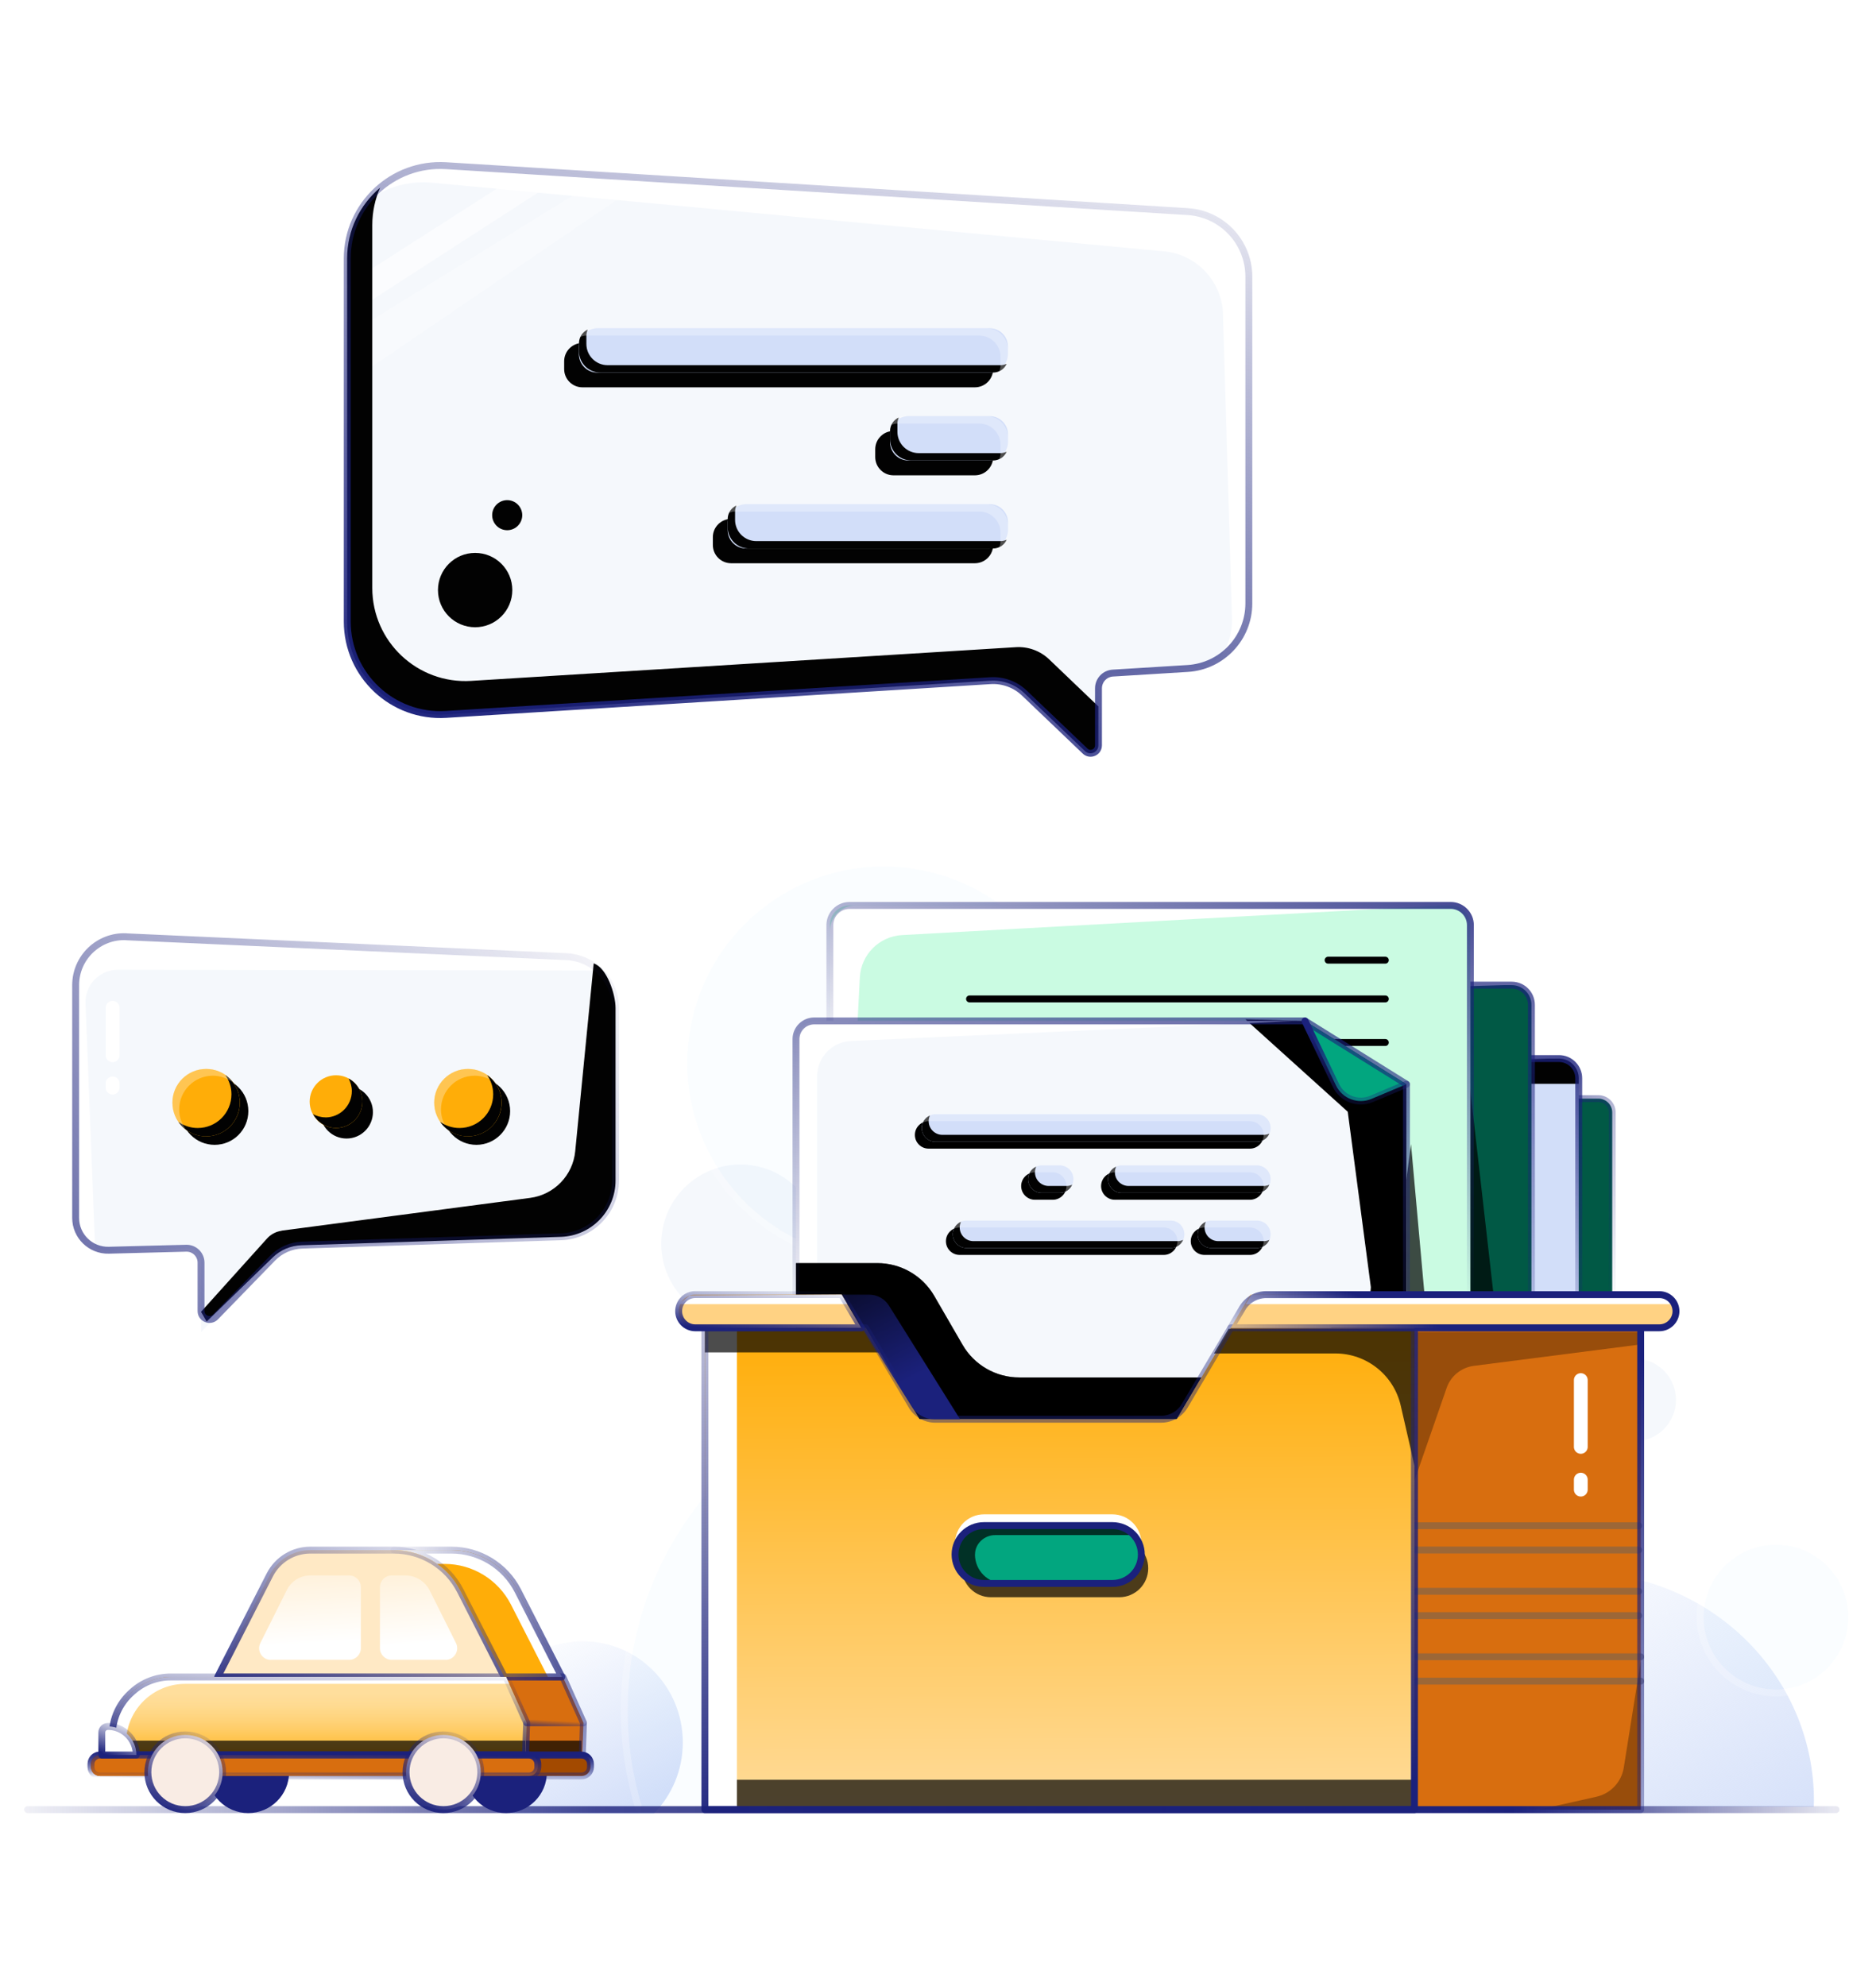 <svg xmlns="http://www.w3.org/2000/svg" width="272" height="288" viewBox="0 0 272 288" fill="none">
<path d="M237 209C240.314 209 243 206.314 243 203C243 199.686 240.314 197 237 197C233.686 197 231 199.686 231 203C231 206.314 233.686 209 237 209Z" fill="#F5F8FC"/>
<circle cx="107.352" cy="180.351" r="11.48" transform="rotate(100.319 107.352 180.351)" fill="#F5F8FC"/>
<g filter="url(#filter0_b_2334_32085)">
<circle cx="128.145" cy="154.145" r="28.5" transform="rotate(100.319 128.145 154.145)" fill="#90CAFF" fill-opacity="0.05"/>
<circle cx="128.145" cy="154.145" r="29" transform="rotate(100.319 128.145 154.145)" stroke="url(#paint0_linear_2334_32085)" stroke-linecap="round" stroke-linejoin="round"/>
</g>
<path d="M94.803 263C97.397 260.348 99 256.699 99 252.678C99 244.572 92.508 238 84.5 238C76.492 238 70 244.572 70 252.678C70 256.706 71.603 260.348 74.197 263H94.797H94.803Z" fill="url(#paint1_linear_2334_32085)"/>
<g filter="url(#filter1_b_2334_32085)">
<path d="M187.939 262C189.273 257.563 190 252.87 190 248.01C190 220.946 167.844 199 140.5 199C113.156 199 91 220.937 91 248.01C91 252.87 91.727 257.573 93.061 262H187.939V262Z" fill="#90CAFF" fill-opacity="0.05"/>
<path d="M92.582 262.144C92.646 262.355 92.841 262.5 93.061 262.5H187.939V262L188.418 262.144C189.766 257.662 190.5 252.921 190.5 248.01C190.5 220.666 168.116 198.5 140.5 198.5C112.885 198.5 90.5 220.656 90.5 248.01C90.5 252.92 91.234 257.672 92.582 262.144Z" stroke="url(#paint2_linear_2334_32085)" stroke-linecap="round" stroke-linejoin="round"/>
</g>
<path d="M262.975 262C262.975 261.722 263 261.432 263 261.155C263 242.844 247.777 228 229 228C210.223 228 195 242.844 195 261.155C195 261.444 195.012 261.722 195.025 262H262.975V262Z" fill="url(#paint3_linear_2334_32085)"/>
<g filter="url(#filter2_b_2334_32085)">
<path d="M257.5 245C263.299 245 268 240.299 268 234.5C268 228.701 263.299 224 257.5 224C251.701 224 247 228.701 247 234.5C247 240.299 251.701 245 257.5 245Z" fill="#90CAFF" fill-opacity="0.05"/>
<path d="M257.5 245.5C263.575 245.5 268.5 240.575 268.5 234.5C268.5 228.425 263.575 223.5 257.5 223.5C251.425 223.5 246.5 228.425 246.5 234.5C246.5 240.575 251.425 245.5 257.5 245.5Z" stroke="url(#paint4_linear_2334_32085)" stroke-linecap="round" stroke-linejoin="round"/>
</g>
<path d="M233.754 195.736H145.244V161.316C145.244 160.216 146.144 159.316 147.244 159.316H231.754C232.854 159.316 233.754 160.216 233.754 161.316V195.736Z" fill="#015945"/>
<g style="mix-blend-mode:overlay" opacity="0.7">
<path d="M233.351 192.867H221.191V195.727H233.351V192.867Z" fill="black"/>
</g>
<path d="M233.754 195.736H145.244V161.316C145.244 160.216 146.144 159.316 147.244 159.316H231.754C232.854 159.316 233.754 160.216 233.754 161.316V195.736Z" stroke="url(#paint6_linear_2334_32085)" stroke-linecap="round" stroke-linejoin="round"/>
<path d="M228.91 207.766H136.04V156.366C136.04 154.786 137.32 153.506 138.9 153.506H226.04C227.62 153.506 228.9 154.786 228.9 156.366V207.766H228.91Z" fill="#D2DEF9"/>
<g style="mix-blend-mode:overlay">
<path d="M228.899 157.166V156.366C228.899 154.786 227.619 153.506 226.039 153.506H138.899C137.319 153.506 136.039 154.786 136.039 156.366V157.166H228.909H228.899Z" fill="#020202"/>
</g>
<path d="M225.129 153.506H139.809C137.729 153.506 136.039 155.196 136.039 157.276V207.756H137.359L138.589 160.846C138.639 158.206 140.759 156.066 143.399 155.986L225.139 153.496" fill="white"/>
<g style="mix-blend-mode:overlay" opacity="0.7">
<path d="M228.897 192.807H216.617V196.997H228.897V192.807Z" fill="black"/>
</g>
<path d="M228.91 207.766H136.04V156.366C136.04 154.786 137.32 153.506 138.9 153.506H226.04C227.62 153.506 228.9 154.786 228.9 156.366V207.766H228.91Z" stroke="url(#paint7_linear_2334_32085)" stroke-linecap="round" stroke-linejoin="round"/>
<path d="M222.051 197.117H129.181V145.717C129.181 144.137 130.461 142.857 132.041 142.857H219.181C220.761 142.857 222.041 144.137 222.041 145.717V197.117H222.051Z" fill="#015945"/>
<path d="M218.27 142.858H132.95C130.87 142.858 129.18 144.548 129.18 146.628V197.108H130.5L131.73 150.198C131.78 147.558 133.9 145.418 136.54 145.338L218.28 142.848" fill="white"/>
<g style="mix-blend-mode:overlay" opacity="0.7">
<path d="M222.038 196.348H209.758V192.158L212.738 154.238L216.788 189.838C216.938 191.158 218.058 192.158 219.388 192.158H222.038V196.348Z" fill="black"/>
</g>
<path d="M222.051 197.117H129.181V145.717C129.181 144.137 130.461 142.857 132.041 142.857H219.181C220.761 142.857 222.041 144.137 222.041 145.717V197.117H222.051Z" stroke="url(#paint8_linear_2334_32085)" stroke-linecap="round" stroke-linejoin="round"/>
<path d="M213.191 200.557H120.321L120.321 134.157C120.321 132.577 121.601 131.297 123.181 131.297H210.331C211.911 131.297 213.191 132.577 213.191 134.157V200.557Z" fill="#cafbe2"/>
<g style="mix-blend-mode:overlay">
<path d="M200.859 139.236H192.559" stroke="black" stroke-linecap="round" stroke-linejoin="round"/>
</g>
<g style="mix-blend-mode:overlay">
<path d="M200.86 144.857H140.57" stroke="black" stroke-linecap="round" stroke-linejoin="round"/>
</g>
<g style="mix-blend-mode:overlay">
<path d="M200.86 151.176H140.57" stroke="black" stroke-linecap="round" stroke-linejoin="round"/>
</g>
<path d="M209.418 131.287H124.098C122.018 131.287 120.328 132.977 120.328 135.057V200.537H121.648L124.668 141.737C124.838 138.427 127.478 135.787 130.778 135.597L209.418 131.277" fill="white"/>
<g style="mix-blend-mode:overlay" opacity="0.7">
<path d="M206.72 189.746L204.58 165.916L201 192.866H200.91V197.056H213.19V192.866H210.13C208.36 192.866 206.87 191.516 206.72 189.746Z" fill="black"/>
</g>
<path d="M213.191 200.557H120.321L120.321 134.157C120.321 132.577 121.601 131.297 123.181 131.297H210.331C211.911 131.297 213.191 132.577 213.191 134.157V200.557Z" stroke="url(#paint9_linear_2334_32085)" stroke-linecap="round" stroke-linejoin="round"/>
<path d="M203.92 220.747H115.41V150.047C115.41 148.947 116.31 148.047 117.41 148.047H189.21L203.92 157.217V220.737V220.747Z" fill="#F5F8FC"/>
<g style="mix-blend-mode:overlay">
<path d="M196.359 190.636L180.129 199.706L203.909 198.346V157.226L189.199 148.056L180.569 147.816L195.409 161.216L198.759 186.646C198.719 188.306 197.799 189.826 196.349 190.636H196.359Z" fill="black"/>
</g>
<path d="M189.211 148.047L193.701 157.397C194.621 159.317 196.891 160.177 198.861 159.347L203.921 157.217L189.211 148.047Z" fill="#02a67f"/>
<g style="mix-blend-mode:soft-light">
<path d="M181.228 162.586H134.638C133.539 162.586 132.648 163.477 132.648 164.576C132.648 165.675 133.539 166.566 134.638 166.566H181.228C182.327 166.566 183.218 165.675 183.218 164.576C183.218 163.477 182.327 162.586 181.228 162.586Z" fill="black"/>
</g>
<path d="M182.228 161.586H135.638C134.539 161.586 133.648 162.477 133.648 163.576C133.648 164.675 134.539 165.566 135.638 165.566H182.228C183.327 165.566 184.218 164.675 184.218 163.576C184.218 162.477 183.327 161.586 182.228 161.586Z" fill="#D2DEF9"/>
<g style="mix-blend-mode:overlay">
<path d="M183.228 164.566H136.638C135.538 164.566 134.648 163.676 134.648 162.576C134.648 162.286 134.718 162.016 134.828 161.766C134.138 162.076 133.648 162.766 133.648 163.576C133.648 164.676 134.538 165.566 135.638 165.566H182.228C183.038 165.566 183.728 165.086 184.038 164.386C183.788 164.496 183.518 164.566 183.228 164.566Z" fill="#020202"/>
</g>
<path opacity="0.3" d="M182.228 161.586H135.638C134.828 161.586 134.138 162.066 133.828 162.766C134.078 162.656 134.348 162.586 134.638 162.586H181.228C182.328 162.586 183.218 163.476 183.218 164.576C183.218 164.866 183.148 165.136 183.038 165.386C183.728 165.076 184.218 164.386 184.218 163.576C184.218 162.476 183.328 161.586 182.228 161.586Z" fill="white"/>
<g style="mix-blend-mode:soft-light">
<path d="M181.228 170H161.638C160.539 170 159.648 170.891 159.648 171.99C159.648 173.089 160.539 173.98 161.638 173.98H181.228C182.327 173.98 183.218 173.089 183.218 171.99C183.218 170.891 182.327 170 181.228 170Z" fill="black"/>
</g>
<path d="M182.228 169H162.638C161.539 169 160.648 169.891 160.648 170.99C160.648 172.089 161.539 172.98 162.638 172.98H182.228C183.327 172.98 184.218 172.089 184.218 170.99C184.218 169.891 183.327 169 182.228 169Z" fill="#D2DEF9"/>
<g style="mix-blend-mode:overlay">
<path d="M183.228 171.98H163.638C162.538 171.98 161.648 171.09 161.648 169.99C161.648 169.7 161.718 169.43 161.828 169.18C161.138 169.49 160.648 170.18 160.648 170.99C160.648 172.09 161.538 172.98 162.638 172.98H182.228C183.038 172.98 183.728 172.5 184.038 171.8C183.788 171.91 183.518 171.98 183.228 171.98Z" fill="#020202"/>
</g>
<path opacity="0.3" d="M182.228 169H162.638C161.828 169 161.138 169.48 160.828 170.18C161.078 170.07 161.348 170 161.638 170H181.228C182.328 170 183.218 170.89 183.218 171.99C183.218 172.28 183.148 172.55 183.038 172.8C183.728 172.49 184.218 171.8 184.218 170.99C184.218 169.89 183.328 169 182.228 169Z" fill="white"/>
<g style="mix-blend-mode:soft-light">
<path d="M152.639 170H150.049C148.95 170 148.059 170.891 148.059 171.99C148.059 173.089 148.95 173.98 150.049 173.98H152.639C153.738 173.98 154.629 173.089 154.629 171.99C154.629 170.891 153.738 170 152.639 170Z" fill="black"/>
</g>
<path d="M153.639 169H151.049C149.95 169 149.059 169.891 149.059 170.99C149.059 172.089 149.95 172.98 151.049 172.98H153.639C154.738 172.98 155.629 172.089 155.629 170.99C155.629 169.891 154.738 169 153.639 169Z" fill="#D2DEF9"/>
<g style="mix-blend-mode:overlay">
<path d="M154.639 171.98H152.049C150.949 171.98 150.059 171.09 150.059 169.99C150.059 169.7 150.129 169.43 150.239 169.18C149.549 169.49 149.059 170.18 149.059 170.99C149.059 172.09 149.949 172.98 151.049 172.98H153.639C154.449 172.98 155.139 172.5 155.449 171.8C155.199 171.91 154.929 171.98 154.639 171.98Z" fill="#020202"/>
</g>
<path opacity="0.3" d="M153.638 169H151.048C150.238 169 149.548 169.48 149.238 170.18C149.488 170.07 149.758 170 150.048 170H152.638C153.738 170 154.628 170.89 154.628 171.99C154.628 172.28 154.558 172.55 154.448 172.8C155.138 172.49 155.628 171.8 155.628 170.99C155.628 169.89 154.738 169 153.638 169Z" fill="white"/>
<g style="mix-blend-mode:soft-light">
<path d="M181.228 178H174.638C173.539 178 172.648 178.891 172.648 179.99C172.648 181.089 173.539 181.98 174.638 181.98H181.228C182.327 181.98 183.218 181.089 183.218 179.99C183.218 178.891 182.327 178 181.228 178Z" fill="black"/>
</g>
<path d="M182.228 177H175.638C174.539 177 173.648 177.891 173.648 178.99C173.648 180.089 174.539 180.98 175.638 180.98H182.228C183.327 180.98 184.218 180.089 184.218 178.99C184.218 177.891 183.327 177 182.228 177Z" fill="#D2DEF9"/>
<g style="mix-blend-mode:overlay">
<path d="M183.228 179.98H176.638C175.538 179.98 174.648 179.09 174.648 177.99C174.648 177.7 174.718 177.43 174.828 177.18C174.138 177.49 173.648 178.18 173.648 178.99C173.648 180.09 174.538 180.98 175.638 180.98H182.228C183.038 180.98 183.728 180.5 184.038 179.8C183.788 179.91 183.518 179.98 183.228 179.98Z" fill="#020202"/>
</g>
<path opacity="0.3" d="M182.228 177H175.638C174.828 177 174.138 177.48 173.828 178.18C174.078 178.07 174.348 178 174.638 178H181.228C182.328 178 183.218 178.89 183.218 179.99C183.218 180.28 183.148 180.55 183.038 180.8C183.728 180.49 184.218 179.8 184.218 178.99C184.218 177.89 183.328 177 182.228 177Z" fill="white"/>
<g style="mix-blend-mode:soft-light">
<path d="M168.728 178H139.138C138.039 178 137.148 178.891 137.148 179.99C137.148 181.089 138.039 181.98 139.138 181.98H168.728C169.827 181.98 170.718 181.089 170.718 179.99C170.718 178.891 169.827 178 168.728 178Z" fill="black"/>
</g>
<path d="M169.728 177H140.138C139.039 177 138.148 177.891 138.148 178.99C138.148 180.089 139.039 180.98 140.138 180.98H169.728C170.827 180.98 171.718 180.089 171.718 178.99C171.718 177.891 170.827 177 169.728 177Z" fill="#D2DEF9"/>
<g style="mix-blend-mode:overlay">
<path d="M170.728 179.98H141.138C140.038 179.98 139.148 179.09 139.148 177.99C139.148 177.7 139.218 177.43 139.328 177.18C138.638 177.49 138.148 178.18 138.148 178.99C138.148 180.09 139.038 180.98 140.138 180.98H169.728C170.538 180.98 171.228 180.5 171.538 179.8C171.288 179.91 171.018 179.98 170.728 179.98Z" fill="#020202"/>
</g>
<path opacity="0.3" d="M169.728 177H140.138C139.328 177 138.638 177.48 138.328 178.18C138.578 178.07 138.848 178 139.138 178H168.728C169.828 178 170.718 178.89 170.718 179.99C170.718 180.28 170.648 180.55 170.538 180.8C171.228 180.49 171.718 179.8 171.718 178.99C171.718 177.89 170.828 177 169.728 177Z" fill="white"/>
<path d="M188.198 148.047H118.478C116.778 148.047 115.398 149.427 115.398 151.127V200.677H118.478V156.067C118.478 153.307 120.668 151.047 123.418 150.957L188.188 148.037L188.198 148.047Z" fill="white"/>
<g style="mix-blend-mode:overlay">
<path d="M115.41 205.806V183.166H127.22C130.61 183.166 133.75 184.976 135.45 187.906L139.56 195.006C141.26 197.946 144.39 199.746 147.79 199.746H174.2L170.62 205.796H115.41V205.806Z" fill="black"/>
</g>
<g style="mix-blend-mode:overlay" opacity="0.4">
<path d="M115.41 205.806V183.166H127.22C130.61 183.166 133.75 184.976 135.45 187.906L139.56 195.006C141.26 197.946 144.39 199.746 147.79 199.746H174.2L170.62 205.796H115.41V205.806Z" fill="black"/>
</g>
<path d="M115.41 202.547V150.687C115.41 149.227 116.59 148.047 118.05 148.047H189.21L203.92 157.217V202.537" stroke="url(#paint10_linear_2334_32085)" stroke-linecap="round" stroke-linejoin="round"/>
<path d="M205.069 262.416H237.879V192.546H205.069V262.416Z" fill="#996CF7"/>
<path d="M205.069 262.416H237.879V192.546H205.069V262.416Z" fill="#D86E0F"/>
<g style="mix-blend-mode:overlay" opacity="0.5">
<path d="M205.078 243.785H237.888" stroke="#606060" stroke-linecap="round" stroke-linejoin="round"/>
</g>
<g style="mix-blend-mode:overlay" opacity="0.5">
<path d="M205.078 240.256H237.888" stroke="#606060" stroke-linecap="round" stroke-linejoin="round"/>
</g>
<g style="mix-blend-mode:overlay" opacity="0.5">
<path d="M204.789 224.775H237.599" stroke="#606060" stroke-linecap="round" stroke-linejoin="round"/>
</g>
<g style="mix-blend-mode:overlay" opacity="0.5">
<path d="M204.789 221.246H237.599" stroke="#606060" stroke-linecap="round" stroke-linejoin="round"/>
</g>
<g style="mix-blend-mode:overlay" opacity="0.5">
<path d="M204.789 234.285H237.599" stroke="#606060" stroke-linecap="round" stroke-linejoin="round"/>
</g>
<g style="mix-blend-mode:overlay" opacity="0.5">
<path d="M204.789 230.756H237.599" stroke="#606060" stroke-linecap="round" stroke-linejoin="round"/>
</g>
<g style="mix-blend-mode:overlay" opacity="0.3">
<path d="M205.078 214.716L209.748 201.266C210.348 199.536 211.868 198.306 213.688 198.066L237.888 194.956V193.166H205.078V214.706V214.716Z" fill="black"/>
</g>
<g style="mix-blend-mode:overlay" opacity="0.3">
<path d="M237.89 240.877L235.43 256.327C235.1 258.407 233.53 260.087 231.47 260.547L223.09 262.427H237.89V240.887V240.877Z" fill="black"/>
</g>
<path d="M205.069 262.416H237.879V192.546H205.069V262.416Z" stroke="url(#paint11_linear_2334_32085)" stroke-linecap="round" stroke-linejoin="round"/>
<path d="M125.499 192.547L133.339 205.807H170.609L178.459 192.547H205.079V262.417H102.199V192.547H125.499Z" fill="url(#paint12_linear_2334_32085)"/>
<g style="mix-blend-mode:overlay" opacity="0.7">
<path d="M143.67 231.617H162.28C164.6 231.617 166.48 229.739 166.48 227.422C166.48 225.105 164.6 223.227 162.28 223.227H143.67C141.351 223.227 139.47 225.105 139.47 227.422C139.47 229.739 141.351 231.617 143.67 231.617Z" fill="black"/>
</g>
<path d="M142.67 227.986H161.28C163.6 227.986 165.48 226.108 165.48 223.791C165.48 221.475 163.6 219.596 161.28 219.596H142.67C140.351 219.596 138.47 221.475 138.47 223.791C138.47 226.108 140.351 227.986 142.67 227.986Z" fill="white"/>
<g style="mix-blend-mode:overlay" opacity="0.7">
<path d="M205.079 262.416H104.539V258.086H204.999L205.079 262.416Z" fill="black"/>
</g>
<path d="M106.849 192.547H102.199V262.417H106.849V192.547Z" fill="white"/>
<g style="mix-blend-mode:overlay" opacity="0.7">
<path d="M176 196.267H193.61C198.15 196.267 202.08 199.407 203.09 203.827L205.09 212.557V192.697H178.12L176.01 196.267H176Z" fill="black"/>
</g>
<g style="mix-blend-mode:overlay" opacity="0.7">
<path d="M127.609 196.117H102.199V192.547H125.499L127.609 196.117Z" fill="black"/>
</g>
<path d="M125.499 192.547L132.189 203.857C132.899 205.067 134.199 205.807 135.609 205.807H168.349C169.749 205.807 171.049 205.067 171.769 203.857L178.459 192.547H205.079V262.417H102.199V192.547H125.499Z" stroke="url(#paint13_linear_2334_32085)" stroke-linecap="round" stroke-linejoin="round"/>
<path d="M128.88 189.316L139.2 205.806H135.46C134.14 205.806 132.91 205.126 132.21 204.006L122.02 187.736H126.02C127.18 187.736 128.26 188.336 128.88 189.316Z" fill="url(#paint14_linear_2334_32085)"/>
<path d="M142.67 229.617H161.28C163.6 229.617 165.48 227.739 165.48 225.422C165.48 223.105 163.6 221.227 161.28 221.227H142.67C140.351 221.227 138.47 223.105 138.47 225.422C138.47 227.739 140.351 229.617 142.67 229.617Z" fill="#02a67f"/>
<g style="mix-blend-mode:overlay" opacity="0.7">
<path d="M141.369 225.417V225.377C141.389 223.817 142.739 222.607 144.299 222.607H164.269C164.269 221.847 163.649 221.217 162.879 221.217H141.899V221.297C139.789 221.687 138.229 223.647 138.489 225.927C138.739 228.067 140.689 229.617 142.849 229.617H145.559C143.239 229.617 141.359 227.737 141.359 225.417H141.369Z" fill="black"/>
</g>
<path d="M142.67 229.617H161.28C163.6 229.617 165.48 227.739 165.48 225.422C165.48 223.105 163.6 221.227 161.28 221.227H142.67C140.351 221.227 138.47 223.105 138.47 225.422C138.47 227.739 140.351 229.617 142.67 229.617Z" stroke="#1B217C" stroke-linecap="round" stroke-linejoin="round"/>
<path d="M242.999 190.137C242.999 191.467 241.919 192.547 240.589 192.547H178.449L181.299 187.727H240.589C241.919 187.727 242.999 188.807 242.999 190.137V190.137Z" fill="#FFD283"/>
<path d="M180.629 189.116L181.449 187.736H242.999V189.116H180.629Z" fill="white"/>
<path d="M98.398 190.137C98.398 191.467 99.478 192.547 100.808 192.547H124.878L122.028 187.727H100.808C99.478 187.727 98.398 188.807 98.398 190.137Z" fill="#FFD283"/>
<path d="M122.028 187.736L99.968 187.886L98.398 189.116H122.848L122.028 187.736Z" fill="white"/>
<path d="M98.398 190.137C98.398 191.467 99.478 192.547 100.808 192.547H124.878L122.028 187.727H100.808C99.478 187.727 98.398 188.807 98.398 190.137Z" stroke="url(#paint15_linear_2334_32085)" stroke-linecap="round" stroke-linejoin="round"/>
<path d="M242.999 190.136C242.999 191.466 241.919 192.546 240.589 192.546H178.449L180.129 189.706C180.849 188.486 182.169 187.736 183.589 187.736H240.589C241.919 187.736 242.999 188.816 242.999 190.146V190.136Z" stroke="url(#paint16_linear_2334_32085)" stroke-linecap="round" stroke-linejoin="round"/>
<path d="M172.208 30.686L64.678 24.026C56.908 23.546 50.348 29.716 50.348 37.496V90.126C50.348 97.906 56.908 104.076 64.678 103.596L143.598 98.706C145.428 98.596 147.218 99.246 148.538 100.516L157.328 108.916C158.058 109.616 159.268 109.096 159.268 108.086V99.816C159.268 98.646 160.178 97.676 161.348 97.606L172.208 96.936C177.188 96.626 181.068 92.496 181.068 87.506V40.116C181.068 35.126 177.188 30.996 172.208 30.686V30.686Z" fill="#F5F8FC"/>
<path opacity="0.3" d="M50.348 55.607L94.038 25.847L87.708 25.447L50.348 48.627V55.607Z" fill="white"/>
<path opacity="0.6" d="M50.348 41.246V45.806L82.368 25.116L76.128 24.736L50.348 41.246Z" fill="white"/>
<path d="M172.207 30.687L64.677 24.027C60.047 23.737 55.847 25.827 53.207 29.207C55.697 27.297 58.857 26.247 62.247 26.457L168.467 36.417C173.447 36.727 177.327 40.857 177.327 45.847L178.637 89.937C178.637 91.917 178.017 93.767 176.967 95.287C179.447 93.577 181.067 90.727 181.067 87.507V40.117C181.067 35.127 177.187 30.997 172.207 30.687V30.687Z" fill="white"/>
<g style="mix-blend-mode:overlay">
<path d="M147.308 93.847L68.308 98.737C60.538 99.217 53.978 93.047 53.978 85.267V32.637C53.978 30.707 54.388 28.867 55.108 27.217C52.198 29.687 50.328 33.357 50.328 37.497V90.127C50.328 97.907 56.888 104.077 64.658 103.597L143.578 98.707C145.408 98.597 147.198 99.247 148.518 100.517L157.308 108.917C158.038 109.617 159.248 109.097 159.248 108.087V102.437L152.108 95.607C150.818 94.377 149.068 93.737 147.288 93.847H147.308Z" fill="#020202"/>
</g>
<g style="mix-blend-mode:overlay">
<path d="M68.89 90.958C71.867 90.958 74.28 88.544 74.28 85.568C74.28 82.591 71.867 80.178 68.89 80.178C65.913 80.178 63.5 82.591 63.5 85.568C63.5 88.544 65.913 90.958 68.89 90.958Z" fill="#020202"/>
</g>
<g style="mix-blend-mode:overlay">
<path d="M73.539 76.887C74.743 76.887 75.719 75.911 75.719 74.707C75.719 73.503 74.743 72.527 73.539 72.527C72.335 72.527 71.359 73.503 71.359 74.707C71.359 75.911 72.335 76.887 73.539 76.887Z" fill="#020202"/>
</g>
<path d="M172.208 30.686L64.678 24.026C56.908 23.546 50.348 29.716 50.348 37.496V90.126C50.348 97.906 56.908 104.076 64.678 103.596L143.598 98.706C145.428 98.596 147.218 99.246 148.538 100.516L157.328 108.916C158.058 109.616 159.268 109.096 159.268 108.086V99.816C159.268 98.646 160.178 97.676 161.348 97.606L172.208 96.936C177.188 96.626 181.068 92.496 181.068 87.506V40.116C181.068 35.126 177.188 30.996 172.208 30.686Z" stroke="url(#paint17_linear_2334_32085)" stroke-linecap="round" stroke-linejoin="round"/>
<g style="mix-blend-mode:overlay">
<path d="M141.347 49.738H84.447C82.983 49.738 81.797 50.925 81.797 52.388V53.518C81.797 54.982 82.983 56.168 84.447 56.168H141.347C142.81 56.168 143.997 54.982 143.997 53.518V52.388C143.997 50.925 142.81 49.738 141.347 49.738Z" fill="#020202"/>
<path d="M141.348 62.498H129.548C128.085 62.498 126.898 63.684 126.898 65.148V66.278C126.898 67.742 128.085 68.928 129.548 68.928H141.348C142.812 68.928 143.998 67.742 143.998 66.278V65.148C143.998 63.684 142.812 62.498 141.348 62.498Z" fill="#020202"/>
<path d="M141.345 75.248H106.005C104.542 75.248 103.355 76.434 103.355 77.898V79.028C103.355 80.492 104.542 81.678 106.005 81.678H141.345C142.809 81.678 143.995 80.492 143.995 79.028V77.898C143.995 76.434 142.809 75.248 141.345 75.248Z" fill="#020202"/>
</g>
<path d="M143.487 47.598H86.588C85.124 47.598 83.938 48.784 83.938 50.248V51.378C83.938 52.841 85.124 54.028 86.588 54.028H143.487C144.951 54.028 146.137 52.841 146.137 51.378V50.248C146.137 48.784 144.951 47.598 143.487 47.598Z" fill="#D2DEF9"/>
<g style="mix-blend-mode:overlay">
<path d="M145.059 52.957H88.099C86.399 52.957 85.019 51.577 85.019 49.877V48.687C85.019 48.367 85.089 48.067 85.219 47.797C84.469 48.137 83.949 48.887 83.949 49.757V50.947C83.949 52.647 85.329 54.027 87.029 54.027H143.989C144.859 54.027 145.609 53.507 145.949 52.757C145.679 52.877 145.379 52.957 145.059 52.957Z" fill="#020202"/>
</g>
<path opacity="0.3" d="M143.057 47.598H86.097C85.227 47.598 84.477 48.118 84.137 48.868C84.407 48.748 84.707 48.668 85.027 48.668H141.987C143.687 48.668 145.067 50.048 145.067 51.748V52.938C145.067 53.258 144.997 53.558 144.867 53.828C145.617 53.488 146.137 52.738 146.137 51.868V50.678C146.137 48.978 144.757 47.598 143.057 47.598Z" fill="white"/>
<path d="M143.497 60.348H131.697C130.233 60.348 129.047 61.534 129.047 62.998V64.128C129.047 65.591 130.233 66.778 131.697 66.778H143.497C144.96 66.778 146.147 65.591 146.147 64.128V62.998C146.147 61.534 144.96 60.348 143.497 60.348Z" fill="#D2DEF9"/>
<g style="mix-blend-mode:overlay">
<path d="M145.057 65.707H133.197C131.497 65.707 130.117 64.327 130.117 62.627V61.437C130.117 61.117 130.187 60.817 130.317 60.547C129.567 60.887 129.047 61.637 129.047 62.507V63.697C129.047 65.397 130.427 66.777 132.127 66.777H143.987C144.857 66.777 145.607 66.257 145.947 65.507C145.677 65.627 145.377 65.707 145.057 65.707Z" fill="#020202"/>
</g>
<path opacity="0.3" d="M143.058 60.348H131.198C130.328 60.348 129.578 60.868 129.238 61.618C129.508 61.498 129.808 61.418 130.128 61.418H141.988C143.688 61.418 145.068 62.798 145.068 64.498V65.688C145.068 66.008 144.998 66.308 144.868 66.578C145.618 66.238 146.138 65.488 146.138 64.618V63.428C146.138 61.728 144.758 60.348 143.058 60.348Z" fill="white"/>
<path d="M143.498 73.107H108.158C106.694 73.107 105.508 74.294 105.508 75.757V76.887C105.508 78.351 106.694 79.537 108.158 79.537H143.498C144.961 79.537 146.148 78.351 146.148 76.887V75.757C146.148 74.294 144.961 73.107 143.498 73.107Z" fill="#D2DEF9"/>
<g style="mix-blend-mode:overlay">
<path d="M145.058 78.469H109.658C107.958 78.469 106.578 77.089 106.578 75.389V74.199C106.578 73.879 106.648 73.579 106.778 73.309C106.028 73.649 105.508 74.399 105.508 75.269V76.459C105.508 78.159 106.888 79.539 108.588 79.539H143.988C144.858 79.539 145.608 79.019 145.948 78.269C145.678 78.389 145.378 78.469 145.058 78.469Z" fill="#020202"/>
</g>
<path opacity="0.3" d="M143.059 73.107H107.659C106.789 73.107 106.039 73.627 105.699 74.377C105.969 74.257 106.269 74.177 106.589 74.177H141.989C143.689 74.177 145.069 75.557 145.069 77.257V78.447C145.069 78.767 144.999 79.067 144.869 79.337C145.619 78.997 146.139 78.247 146.139 77.377V76.187C146.139 74.487 144.759 73.107 143.059 73.107Z" fill="white"/>
<path d="M41.298 180.647L29.158 193.137L39.528 182.467C40.658 181.297 42.208 180.617 43.828 180.567L81.348 179.357C85.758 179.217 89.258 175.597 89.258 171.187V146.197C89.258 142.207 86.118 138.917 82.128 138.737L18.328 135.857C14.328 135.677 10.988 138.867 10.988 142.877V176.637C10.988 179.267 13.158 181.387 15.798 181.317L27.018 181.027C28.198 180.997 29.178 181.947 29.168 183.127V193.147" fill="#F5F8FC"/>
<path d="M18.319 135.848L83.269 138.558C85.269 138.648 86.869 139.538 87.449 141.348C86.649 140.698 85.679 140.738 84.579 140.738L17.109 140.628C14.439 140.608 12.299 142.828 12.399 145.498L13.789 180.928C12.139 180.208 10.969 178.568 10.969 176.638V142.878C10.969 138.878 14.309 135.678 18.309 135.858L18.319 135.848Z" fill="white"/>
<g style="mix-blend-mode:overlay">
<path d="M40.848 178.458L76.868 173.708C80.348 173.248 83.058 170.448 83.398 166.958L86.078 139.708C86.078 139.498 86.108 139.908 86.078 139.708C87.968 140.318 89.248 144.118 89.248 146.198V171.188C89.248 175.598 85.748 179.208 81.338 179.358L43.708 180.578C42.148 180.628 40.658 181.258 39.538 182.348L29.958 191.648L29.148 190.228L38.718 179.598C39.268 178.988 40.018 178.588 40.838 178.478L40.848 178.458Z" fill="#020202"/>
</g>
<path d="M18.319 135.847L82.119 138.727C86.109 138.907 89.249 142.197 89.249 146.187V171.177C89.249 175.587 85.749 179.197 81.339 179.347L43.819 180.557C42.189 180.607 40.649 181.287 39.519 182.457L31.249 190.967C30.489 191.757 29.149 191.217 29.149 190.117V183.107C29.149 181.927 28.179 180.977 26.999 181.007L15.779 181.297C13.149 181.367 10.969 179.247 10.969 176.617V142.857C10.969 138.857 14.309 135.657 18.309 135.837L18.319 135.847Z" stroke="url(#paint18_linear_2334_32085)" stroke-linecap="round" stroke-linejoin="round"/>
<path d="M16.328 146.137V153.027" stroke="white" stroke-width="2" stroke-linecap="round" stroke-linejoin="round"/>
<path d="M16.328 157.107V157.727" stroke="white" stroke-width="2" stroke-linecap="round" stroke-linejoin="round"/>
<g style="mix-blend-mode:overlay">
<path d="M69.073 166.016C66.367 166.016 64.184 163.821 64.184 161.126C64.184 158.431 66.378 156.236 69.073 156.236C71.768 156.236 73.963 158.431 73.963 161.126C73.963 163.821 71.768 166.016 69.073 166.016Z" fill="#020202"/>
</g>
<path d="M67.847 164.789C65.141 164.789 62.957 162.595 62.957 159.899C62.957 157.204 65.151 155.01 67.847 155.01C70.542 155.01 72.736 157.204 72.736 159.899C72.736 162.595 70.542 164.789 67.847 164.789Z" fill="#FFAD08"/>
<g style="mix-blend-mode:overlay" opacity="0.3">
<path d="M67.847 155.011C69.445 155.011 70.861 155.788 71.746 156.981C70.925 156.374 69.924 155.991 68.827 155.991C66.121 155.991 63.937 158.185 63.937 160.88C63.937 161.978 64.31 162.979 64.928 163.799C63.735 162.904 62.957 161.498 62.957 159.89C62.957 157.184 65.151 155 67.847 155V155.011Z" fill="white"/>
</g>
<g style="mix-blend-mode:overlay">
<path d="M66.619 163.575C69.325 163.575 71.509 161.391 71.509 158.686C71.509 157.642 71.179 156.693 70.625 155.895C71.892 156.779 72.723 158.238 72.723 159.9C72.723 162.606 70.539 164.79 67.834 164.79C66.172 164.79 64.702 163.959 63.828 162.691C64.627 163.245 65.575 163.575 66.619 163.575V163.575Z" fill="#020202"/>
</g>
<g style="mix-blend-mode:overlay">
<path d="M46.422 161.276C46.422 163.385 48.137 165.1 50.246 165.1C52.355 165.1 54.071 163.385 54.071 161.276C54.071 159.166 52.355 157.451 50.246 157.451C48.137 157.451 46.422 159.166 46.422 161.276Z" fill="#020202"/>
</g>
<path d="M44.898 159.752C44.898 161.861 46.614 163.576 48.723 163.576C50.832 163.576 52.547 161.861 52.547 159.752C52.547 157.643 50.832 155.928 48.723 155.928C46.614 155.928 44.898 157.643 44.898 159.752V159.752Z" fill="#FFAD08"/>
<g style="mix-blend-mode:overlay">
<path d="M47.19 162.042C49.299 162.042 51.014 160.327 51.014 158.218C51.014 157.558 50.833 156.95 50.545 156.396C51.739 157.036 52.548 158.293 52.548 159.741C52.548 161.851 50.833 163.566 48.724 163.566C47.275 163.566 46.039 162.756 45.379 161.563C45.911 161.851 46.54 162.032 47.2 162.032L47.19 162.042Z" fill="#020202"/>
</g>
<g style="mix-blend-mode:overlay">
<path d="M26.227 161.126C26.227 163.832 28.41 166.016 31.116 166.016C33.822 166.016 36.006 163.832 36.006 161.126C36.006 158.42 33.822 156.236 31.116 156.236C28.41 156.236 26.227 158.42 26.227 161.126Z" fill="#020202"/>
</g>
<path d="M25 159.899C25 162.605 27.184 164.789 29.89 164.789C32.596 164.789 34.779 162.605 34.779 159.899C34.779 157.194 32.596 155.01 29.89 155.01C27.184 155.01 25 157.194 25 159.899Z" fill="#FFAD08"/>
<g style="mix-blend-mode:overlay">
<path d="M28.666 163.575C31.372 163.575 33.556 161.391 33.556 158.686C33.556 157.642 33.225 156.693 32.672 155.895C33.939 156.779 34.77 158.238 34.77 159.9C34.77 162.606 32.586 164.79 29.881 164.79C28.219 164.79 26.748 163.959 25.875 162.691C26.674 163.245 27.622 163.575 28.666 163.575V163.575Z" fill="#020202"/>
</g>
<g style="mix-blend-mode:overlay" opacity="0.3">
<path d="M29.89 155.011C31.488 155.011 32.904 155.788 33.789 156.981C32.968 156.374 31.967 155.991 30.87 155.991C28.164 155.991 25.98 158.185 25.98 160.88C25.98 161.978 26.353 162.979 26.971 163.799C25.778 162.904 25 161.498 25 159.89C25 157.184 27.195 155 29.89 155V155.011Z" fill="white"/>
</g>
<path d="M229.199 200.127V209.817" stroke="white" stroke-width="2" stroke-linecap="round" stroke-linejoin="round"/>
<path d="M229.199 214.566V216.016" stroke="white" stroke-width="2" stroke-linecap="round" stroke-linejoin="round"/>
<path d="M203.921 157.227L198.861 159.357C196.891 160.187 194.621 159.327 193.701 157.407L189.211 148.057" stroke="url(#paint19_linear_2334_32085)" stroke-linecap="round" stroke-linejoin="round"/>
<path d="M266.2 262.416H4" stroke="url(#paint20_linear_2334_32085)" stroke-linecap="round" stroke-linejoin="round"/>
<path d="M35.99 262.418C38.984 262.418 41.41 259.992 41.41 256.998C41.41 254.005 38.984 251.578 35.99 251.578C32.997 251.578 30.57 254.005 30.57 256.998C30.57 259.992 32.997 262.418 35.99 262.418Z" fill="#1B217C" stroke="#1B217C" stroke-linecap="round" stroke-linejoin="round"/>
<path d="M73.373 262.418C76.367 262.418 78.793 259.992 78.793 256.998C78.793 254.005 76.367 251.578 73.373 251.578C70.38 251.578 67.953 254.005 67.953 256.998C67.953 259.992 70.38 262.418 73.373 262.418Z" fill="#1B217C" stroke="#1B217C" stroke-linecap="round" stroke-linejoin="round"/>
<path d="M21.25 254.498H84.43L84.59 249.818L81.61 243.178H29.99C27.99 243.178 26.05 243.908 24.55 245.218L24.36 245.388C22.74 246.808 21.73 248.798 21.56 250.938L21.26 254.508L21.25 254.498Z" fill="#D86E0F"/>
<g style="mix-blend-mode:overlay" opacity="0.7">
<path d="M84.301 252.418H76.191V254.498H84.301V252.418Z" fill="black"/>
</g>
<path d="M21.25 254.498H84.43L84.59 249.818L81.61 243.178H29.99C27.99 243.178 26.05 243.908 24.55 245.218L24.36 245.388C22.74 246.808 21.73 248.798 21.56 250.938L21.26 254.508L21.25 254.498Z" stroke="url(#paint21_linear_2334_32085)" stroke-linecap="round" stroke-linejoin="round"/>
<path d="M31.58 243.177H73.11L66.73 230.677C64.89 227.067 61.17 224.787 57.11 224.787H44.98C42.51 224.787 40.25 226.177 39.12 228.377L31.57 243.177H31.58Z" fill="#FFE9C5"/>
<path d="M31.58 243.177H73.11L66.73 230.677C64.89 227.067 61.17 224.787 57.11 224.787H44.98C42.51 224.787 40.25 226.177 39.12 228.377L31.57 243.177H31.58Z" stroke="url(#paint22_linear_2334_32085)" stroke-linecap="round" stroke-linejoin="round"/>
<path d="M57.121 224.787H65.461C69.521 224.787 73.231 227.067 75.081 230.677L81.461 243.177H73.121L66.741 230.677C64.901 227.067 61.181 224.787 57.121 224.787Z" fill="#FFAD08"/>
<path fillRule="evenodd" clipRule="evenodd" d="M65.461 224.787H57.121C59.408 224.787 61.587 225.51 63.382 226.787H64.461C68.521 226.787 72.231 229.067 74.081 232.677L79.44 243.177H81.461L75.081 230.677C73.231 227.067 69.521 224.787 65.461 224.787Z" fill="white"/>
<path d="M57.121 224.787H65.461C69.521 224.787 73.231 227.067 75.081 230.677L81.461 243.177H73.121L66.741 230.677C64.901 227.067 61.181 224.787 57.121 224.787V224.787Z" stroke="url(#paint23_linear_2334_32085)" stroke-linecap="round" stroke-linejoin="round"/>
<path d="M57.121 224.787H65.461C69.521 224.787 73.231 227.067 75.081 230.677L81.461 243.177H73.121L66.741 230.677C64.901 227.067 61.181 224.787 57.121 224.787V224.787Z" stroke="url(#paint24_linear_2334_32085)" stroke-linecap="round" stroke-linejoin="round"/>
<path d="M16.02 254.498H76.2L76.359 249.818L73.379 243.178H24.869C22.79 243.178 20.779 243.928 19.209 245.298C17.529 246.768 16.48 248.838 16.299 251.068L16.02 254.498V254.498Z" fill="#FFAD08"/>
<path d="M16.02 254.498H76.2L76.359 249.818L73.379 243.178H24.869C22.79 243.178 20.779 243.928 19.209 245.298C17.529 246.768 16.48 248.838 16.299 251.068L16.02 254.498V254.498Z" fill="url(#paint25_linear_2334_32085)"/>
<g style="mix-blend-mode:overlay" opacity="0.7">
<path d="M76.193 252.418H15.203V254.498H76.193V252.418Z" fill="black"/>
</g>
<path d="M18.299 252.068C18.48 249.838 19.529 247.768 21.209 246.298C22.779 244.928 24.79 244.178 26.869 244.178H73.829L73.379 243.178H24.869C22.79 243.178 20.779 243.928 19.209 245.298C17.529 246.768 16.48 248.838 16.299 251.068L16.02 254.498H18.099L18.299 252.068Z" fill="white"/>
<path d="M16.02 254.498H76.2L76.359 249.818L73.379 243.178H24.75C22.75 243.178 20.809 243.908 19.309 245.218L19.119 245.388C17.5 246.808 16.489 248.798 16.32 250.938L16.02 254.508V254.498Z" stroke="url(#paint26_linear_2334_32085)" stroke-linecap="round" stroke-linejoin="round"/>
<path d="M14.493 257.537H84.313C85.031 257.537 85.613 256.955 85.613 256.237V255.807C85.613 255.089 85.031 254.507 84.313 254.507H14.493C13.775 254.507 13.193 255.089 13.193 255.807V256.237C13.193 256.955 13.775 257.537 14.493 257.537Z" fill="#A34A00"/>
<path d="M14.493 257.537H84.313C85.031 257.537 85.613 256.955 85.613 256.237V255.807C85.613 255.089 85.031 254.507 84.313 254.507H14.493C13.775 254.507 13.193 255.089 13.193 255.807V256.237C13.193 256.955 13.775 257.537 14.493 257.537Z" stroke="url(#paint27_linear_2334_32085)" stroke-linecap="round" stroke-linejoin="round"/>
<path d="M14.491 257.537H76.68C77.398 257.537 77.981 256.955 77.981 256.237V255.807C77.981 255.089 77.398 254.507 76.68 254.507H14.491C13.773 254.507 13.191 255.089 13.191 255.807V256.237C13.191 256.955 13.773 257.537 14.491 257.537Z" fill="#D86E0F"/>
<path d="M14.491 257.537H76.68C77.398 257.537 77.981 256.955 77.981 256.237V255.807C77.981 255.089 77.398 254.507 76.68 254.507H14.491C13.773 254.507 13.191 255.089 13.191 255.807V256.237C13.191 256.955 13.773 257.537 14.491 257.537Z" stroke="url(#paint28_linear_2334_32085)" stroke-linecap="round" stroke-linejoin="round"/>
<path d="M64.6 240.697H56.78C55.85 240.697 55.09 239.937 55.09 239.007V230.147C55.09 229.217 55.85 228.457 56.78 228.457H58.77C60.26 228.457 61.63 229.297 62.3 230.637L66.11 238.257C66.67 239.377 65.85 240.707 64.6 240.707V240.697Z" fill="url(#paint29_linear_2334_32085)"/>
<path d="M39.26 240.697H50.63C51.56 240.697 52.32 239.937 52.32 239.007V230.147C52.32 229.217 51.56 228.457 50.63 228.457H44.98C43.55 228.457 42.24 229.267 41.6 230.547L37.75 238.257C37.19 239.377 38.01 240.707 39.26 240.707V240.697Z" fill="url(#paint30_linear_2334_32085)"/>
<path d="M64.291 262.416C67.284 262.416 69.711 259.99 69.711 256.996C69.711 254.003 67.284 251.576 64.291 251.576C61.298 251.576 58.871 254.003 58.871 256.996C58.871 259.99 61.298 262.416 64.291 262.416Z" fill="#F9ECE4"/>
<path d="M64.291 262.416C67.284 262.416 69.711 259.99 69.711 256.996C69.711 254.003 67.284 251.576 64.291 251.576C61.298 251.576 58.871 254.003 58.871 256.996C58.871 259.99 61.298 262.416 64.291 262.416Z" stroke="url(#paint31_linear_2334_32085)" stroke-linecap="round" stroke-linejoin="round"/>
<path d="M76.363 249.816H84.593" stroke="url(#paint32_linear_2334_32085)" stroke-linecap="round" stroke-linejoin="round"/>
<path d="M15.622 250.348C17.912 250.348 19.772 252.208 19.772 254.498H14.762V251.218C14.762 250.738 15.152 250.358 15.622 250.358V250.348Z" fill="white"/>
<path d="M15.622 250.348C17.912 250.348 19.772 252.208 19.772 254.498H14.762V251.218C14.762 250.738 15.152 250.358 15.622 250.358V250.348Z" stroke="url(#paint33_linear_2334_32085)" stroke-linecap="round" stroke-linejoin="round"/>
<path d="M26.861 262.416C29.855 262.416 32.281 259.99 32.281 256.996C32.281 254.003 29.855 251.576 26.861 251.576C23.868 251.576 21.441 254.003 21.441 256.996C21.441 259.99 23.868 262.416 26.861 262.416Z" fill="#F9ECE4"/>
<path d="M26.861 262.416C29.855 262.416 32.281 259.99 32.281 256.996C32.281 254.003 29.855 251.576 26.861 251.576C23.868 251.576 21.441 254.003 21.441 256.996C21.441 259.99 23.868 262.416 26.861 262.416Z" stroke="url(#paint34_linear_2334_32085)" stroke-linecap="round" stroke-linejoin="round"/>
<defs>
<filter id="filter0_b_2334_32085" x="91.641" y="117.639" width="73.008" height="73.012" filterUnits="userSpaceOnUse" color-interpolation-filters="sRGB">
<feFlood flood-opacity="0" result="BackgroundImageFix"/>
<feGaussianBlur in="BackgroundImageFix" stdDeviation="3.5"/>
<feComposite in2="SourceAlpha" operator="in" result="effect1_backgroundBlur_2334_32085"/>
<feBlend mode="normal" in="SourceGraphic" in2="effect1_backgroundBlur_2334_32085" result="shape"/>
</filter>
<filter id="filter1_b_2334_32085" x="83" y="191" width="115" height="79" filterUnits="userSpaceOnUse" color-interpolation-filters="sRGB">
<feFlood flood-opacity="0" result="BackgroundImageFix"/>
<feGaussianBlur in="BackgroundImageFix" stdDeviation="3.5"/>
<feComposite in2="SourceAlpha" operator="in" result="effect1_backgroundBlur_2334_32085"/>
<feBlend mode="normal" in="SourceGraphic" in2="effect1_backgroundBlur_2334_32085" result="shape"/>
</filter>
<filter id="filter2_b_2334_32085" x="239" y="216" width="37" height="37" filterUnits="userSpaceOnUse" color-interpolation-filters="sRGB">
<feFlood flood-opacity="0" result="BackgroundImageFix"/>
<feGaussianBlur in="BackgroundImageFix" stdDeviation="3.5"/>
<feComposite in2="SourceAlpha" operator="in" result="effect1_backgroundBlur_2334_32085"/>
<feBlend mode="normal" in="SourceGraphic" in2="effect1_backgroundBlur_2334_32085" result="shape"/>
</filter>
<linearGradient id="paint0_linear_2334_32085" x1="129.028" y1="124.025" x2="47.068" y2="380.19" gradientUnits="userSpaceOnUse">
<stop stop-color="white" stop-opacity="0.25"/>
<stop offset="1" stop-color="white" stop-opacity="0"/>
</linearGradient>
<linearGradient id="paint1_linear_2334_32085" x1="94" y1="263" x2="80" y2="235" gradientUnits="userSpaceOnUse">
<stop stop-color="#D2DEF9"/>
<stop offset="1" stop-color="#D2DEF9" stop-opacity="0"/>
</linearGradient>
<linearGradient id="paint2_linear_2334_32085" x1="142.035" y1="197.21" x2="81.016" y2="496.9" gradientUnits="userSpaceOnUse">
<stop stop-color="white" stop-opacity="0.25"/>
<stop offset="1" stop-color="white" stop-opacity="0"/>
</linearGradient>
<linearGradient id="paint3_linear_2334_32085" x1="254" y1="274.5" x2="224.5" y2="220" gradientUnits="userSpaceOnUse">
<stop stop-color="#D2DEF9"/>
<stop offset="1" stop-color="#D2DEF9" stop-opacity="0"/>
</linearGradient>
<linearGradient id="paint4_linear_2334_32085" x1="257.826" y1="223.403" x2="227.63" y2="317.78" gradientUnits="userSpaceOnUse">
<stop stop-color="white" stop-opacity="0.25"/>
<stop offset="1" stop-color="white" stop-opacity="0"/>
</linearGradient>
<linearGradient id="paint5_linear_2334_32085" x1="229.504" y1="159" x2="234.004" y2="196" gradientUnits="userSpaceOnUse">
<stop stop-color="#6CAAF4"/>
<stop offset="1" stop-color="#6CAAF4" stop-opacity="0"/>
</linearGradient>
<linearGradient id="paint6_linear_2334_32085" x1="213.504" y1="147" x2="246.329" y2="160.475" gradientUnits="userSpaceOnUse">
<stop stop-color="#1B217C"/>
<stop offset="1" stop-color="#1B217C" stop-opacity="0"/>
</linearGradient>
<linearGradient id="paint7_linear_2334_32085" x1="220.22" y1="140.738" x2="205.455" y2="192.055" gradientUnits="userSpaceOnUse">
<stop stop-color="#1B217C"/>
<stop offset="1" stop-color="#1B217C" stop-opacity="0"/>
</linearGradient>
<linearGradient id="paint8_linear_2334_32085" x1="204.501" y1="112.5" x2="194.501" y2="205.5" gradientUnits="userSpaceOnUse">
<stop stop-color="#1B217C"/>
<stop offset="1" stop-color="#1B217C" stop-opacity="0"/>
</linearGradient>
<linearGradient id="paint9_linear_2334_32085" x1="204.501" y1="115" x2="181.548" y2="177.495" gradientUnits="userSpaceOnUse">
<stop stop-color="#1B217C"/>
<stop offset="1" stop-color="#1B217C" stop-opacity="0"/>
</linearGradient>
<linearGradient id="paint10_linear_2334_32085" x1="181.5" y1="104" x2="163.5" y2="203" gradientUnits="userSpaceOnUse">
<stop offset="0.117" stop-color="#1B217C"/>
<stop offset="1" stop-color="#1B217C" stop-opacity="0"/>
</linearGradient>
<linearGradient id="paint11_linear_2334_32085" x1="229.975" y1="189.278" x2="178.761" y2="241.608" gradientUnits="userSpaceOnUse">
<stop stop-color="#1B217C"/>
<stop offset="1" stop-color="#1B217C" stop-opacity="0"/>
</linearGradient>
<linearGradient id="paint12_linear_2334_32085" x1="153.639" y1="192.547" x2="153.999" y2="283" gradientUnits="userSpaceOnUse">
<stop stop-color="#FFAD08"/>
<stop offset="1" stop-color="#FFE9C5"/>
</linearGradient>
<linearGradient id="paint13_linear_2334_32085" x1="126.983" y1="265.685" x2="116.999" y2="159.5" gradientUnits="userSpaceOnUse">
<stop stop-color="#1B217C"/>
<stop offset="1" stop-color="#1B217C" stop-opacity="0"/>
</linearGradient>
<linearGradient id="paint14_linear_2334_32085" x1="131" y1="200.5" x2="119.5" y2="178" gradientUnits="userSpaceOnUse">
<stop stop-color="#1B217C"/>
<stop offset="1" stop-color="#1B217C" stop-opacity="0"/>
</linearGradient>
<linearGradient id="paint15_linear_2334_32085" x1="104.777" y1="192.772" x2="105.365" y2="185.753" gradientUnits="userSpaceOnUse">
<stop stop-color="#1B217C"/>
<stop offset="1" stop-color="#1B217C" stop-opacity="0"/>
</linearGradient>
<linearGradient id="paint16_linear_2334_32085" x1="240.499" y1="204.5" x2="235.889" y2="216.608" gradientUnits="userSpaceOnUse">
<stop stop-color="#1B217C"/>
<stop offset="1" stop-color="#1B217C" stop-opacity="0"/>
</linearGradient>
<linearGradient id="paint17_linear_2334_32085" x1="81.838" y1="113.224" x2="116.206" y2="-1.462" gradientUnits="userSpaceOnUse">
<stop stop-color="#1B217C"/>
<stop offset="1" stop-color="#1B217C" stop-opacity="0"/>
</linearGradient>
<linearGradient id="paint18_linear_2334_32085" x1="-22.002" y1="226.5" x2="91.977" y2="133.339" gradientUnits="userSpaceOnUse">
<stop stop-color="#1B217C"/>
<stop offset="1" stop-color="#1B217C" stop-opacity="0"/>
</linearGradient>
<linearGradient id="paint19_linear_2334_32085" x1="199.001" y1="148" x2="201.094" y2="163.963" gradientUnits="userSpaceOnUse">
<stop stop-color="#1B217C"/>
<stop offset="1" stop-color="#1B217C" stop-opacity="0"/>
</linearGradient>
<linearGradient id="paint20_linear_2334_32085" x1="266" y1="265.499" x2="-4" y2="264.999" gradientUnits="userSpaceOnUse">
<stop stop-color="#1B217C" stop-opacity="0.1"/>
<stop offset="0.173" stop-color="#1B217C"/>
<stop offset="0.665" stop-color="#1B217C" stop-opacity="0.8"/>
<stop offset="1" stop-color="#1B217C" stop-opacity="0"/>
</linearGradient>
<linearGradient id="paint21_linear_2334_32085" x1="101.5" y1="234.001" x2="66.5" y2="260.001" gradientUnits="userSpaceOnUse">
<stop stop-color="#1B217C"/>
<stop offset="1" stop-color="#1B217C" stop-opacity="0"/>
</linearGradient>
<linearGradient id="paint22_linear_2334_32085" x1="42" y1="254" x2="59.5" y2="217.5" gradientUnits="userSpaceOnUse">
<stop stop-color="#1B217C"/>
<stop offset="1" stop-color="#1B217C" stop-opacity="0"/>
</linearGradient>
<linearGradient id="paint23_linear_2334_32085" x1="97.001" y1="233.5" x2="55.001" y2="228" gradientUnits="userSpaceOnUse">
<stop stop-color="#1B217C"/>
<stop offset="1" stop-color="#1B217C" stop-opacity="0"/>
</linearGradient>
<linearGradient id="paint24_linear_2334_32085" x1="123.501" y1="264.5" x2="72.001" y2="231.5" gradientUnits="userSpaceOnUse">
<stop stop-color="#1B217C"/>
<stop offset="1" stop-color="#1B217C" stop-opacity="0"/>
</linearGradient>
<linearGradient id="paint25_linear_2334_32085" x1="48" y1="255.501" x2="48" y2="245.501" gradientUnits="userSpaceOnUse">
<stop stop-color="#FFAD08"/>
<stop offset="1" stop-color="white" stop-opacity="0.6"/>
</linearGradient>
<linearGradient id="paint26_linear_2334_32085" x1="30.555" y1="255.038" x2="31.979" y2="238.547" gradientUnits="userSpaceOnUse">
<stop stop-color="#1B217C"/>
<stop offset="1" stop-color="#1B217C" stop-opacity="0"/>
</linearGradient>
<linearGradient id="paint27_linear_2334_32085" x1="68.167" y1="254.365" x2="68.082" y2="258.807" gradientUnits="userSpaceOnUse">
<stop stop-color="#1B217C"/>
<stop offset="1" stop-color="#1B217C" stop-opacity="0"/>
</linearGradient>
<linearGradient id="paint28_linear_2334_32085" x1="62.373" y1="254.365" x2="62.277" y2="258.806" gradientUnits="userSpaceOnUse">
<stop stop-color="#1B217C"/>
<stop offset="1" stop-color="#1B217C" stop-opacity="0"/>
</linearGradient>
<linearGradient id="paint29_linear_2334_32085" x1="59.212" y1="238.5" x2="57.899" y2="222.044" gradientUnits="userSpaceOnUse">
<stop stop-color="white"/>
<stop offset="1" stop-color="white" stop-opacity="0"/>
</linearGradient>
<linearGradient id="paint30_linear_2334_32085" x1="42.999" y1="238.5" x2="41.999" y2="222" gradientUnits="userSpaceOnUse">
<stop stop-color="white"/>
<stop offset="1" stop-color="white" stop-opacity="0"/>
</linearGradient>
<linearGradient id="paint31_linear_2334_32085" x1="61.483" y1="262.923" x2="67.513" y2="249.8" gradientUnits="userSpaceOnUse">
<stop stop-color="#1B217C"/>
<stop offset="1" stop-color="#1B217C" stop-opacity="0"/>
</linearGradient>
<linearGradient id="paint32_linear_2334_32085" x1="78.346" y1="250.863" x2="78.427" y2="249.401" gradientUnits="userSpaceOnUse">
<stop stop-color="#1B217C"/>
<stop offset="1" stop-color="#1B217C" stop-opacity="0"/>
</linearGradient>
<linearGradient id="paint33_linear_2334_32085" x1="15.969" y1="254.692" x2="17.992" y2="249.377" gradientUnits="userSpaceOnUse">
<stop stop-color="#1B217C"/>
<stop offset="1" stop-color="#1B217C" stop-opacity="0"/>
</linearGradient>
<linearGradient id="paint34_linear_2334_32085" x1="24.053" y1="262.923" x2="30.084" y2="249.8" gradientUnits="userSpaceOnUse">
<stop stop-color="#1B217C"/>
<stop offset="1" stop-color="#1B217C" stop-opacity="0"/>
</linearGradient>
</defs>
</svg>
